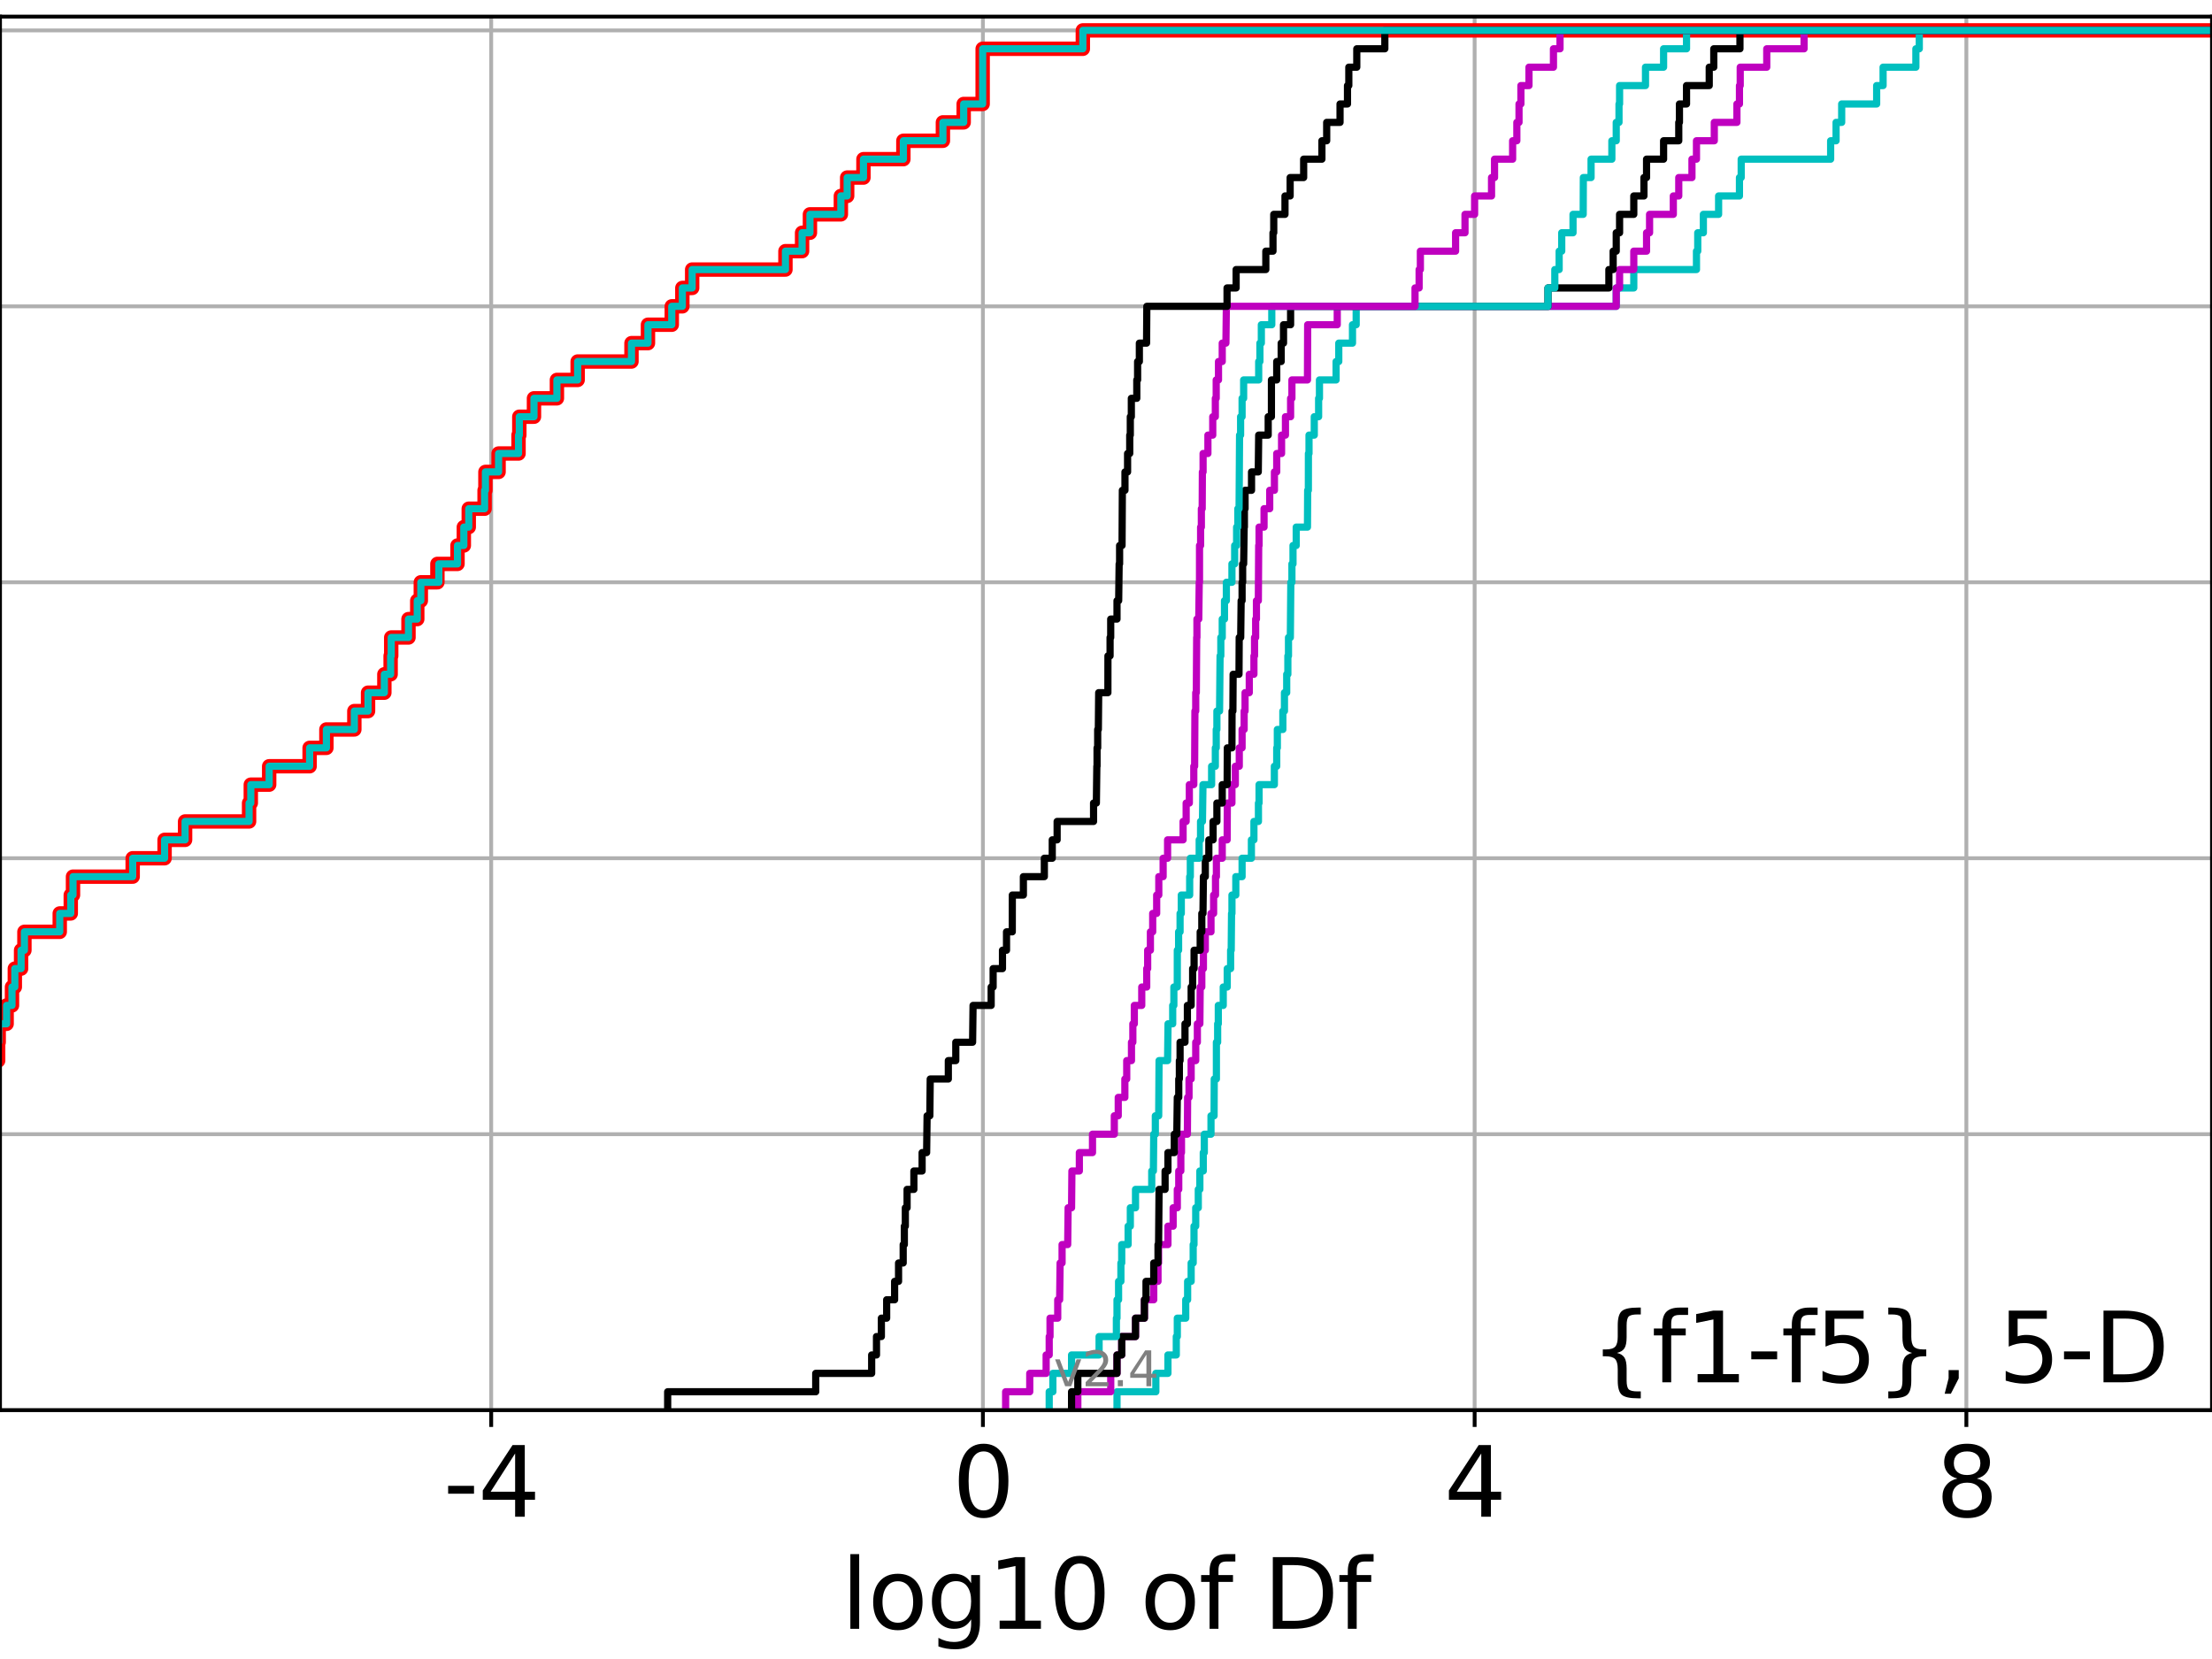 <?xml version="1.0" encoding="utf-8" standalone="no"?>
<!DOCTYPE svg PUBLIC "-//W3C//DTD SVG 1.1//EN"
  "http://www.w3.org/Graphics/SVG/1.1/DTD/svg11.dtd">
<svg height="345.6pt" version="1.1" viewBox="0 0 460.8 345.6" width="460.8pt" xmlns="http://www.w3.org/2000/svg" xmlns:xlink="http://www.w3.org/1999/xlink">
 <defs>
  <style type="text/css">*{stroke-linecap:butt;stroke-linejoin:round;}</style>
 </defs>
 <g id="figure_1">
  <g id="patch_1">
   <path d="M 0 345.6 
L 460.8 345.6 
L 460.8 0 
L 0 0 
z
" style="fill:#ffffff;"/>
  </g>
  <g id="axes_1">
   <g id="patch_2">
    <path d="M 0 293.76 
L 460.8 293.76 
L 460.8 3.456 
L 0 3.456 
z
" style="fill:#ffffff;"/>
   </g>
   <g id="matplotlib.axis_1">
    <g id="xtick_1">
     <g id="line2d_1">
      <path clip-path="url(#p5b09b4a707)" d="M 102.325 293.76 
L 102.325 3.456 
" style="fill:none;stroke:#b0b0b0;stroke-linecap:square;stroke-width:0.8;"/>
     </g>
     <g id="line2d_2">
      <defs>
       <path d="M 0 0 
L 0 3.5 
" id="mb0194fbdca" style="stroke:#000000;stroke-width:0.8;"/>
      </defs>
      <g>
       <use style="stroke:#000000;stroke-width:0.8;" x="102.325" xlink:href="#mb0194fbdca" y="293.76"/>
      </g>
     </g>
     <g id="text_1">
      <!-- -4 -->
      <g transform="translate(92.354 315.957)scale(0.2 -0.2)">
       <defs>
        <path d="M 313 2009 
L 1997 2009 
L 1997 1497 
L 313 1497 
L 313 2009 
z
" id="DejaVuSans-2d" transform="scale(0.016)"/>
        <path d="M 2419 4116 
L 825 1625 
L 2419 1625 
L 2419 4116 
z
M 2253 4666 
L 3047 4666 
L 3047 1625 
L 3713 1625 
L 3713 1100 
L 3047 1100 
L 3047 0 
L 2419 0 
L 2419 1100 
L 313 1100 
L 313 1709 
L 2253 4666 
z
" id="DejaVuSans-34" transform="scale(0.016)"/>
       </defs>
       <use xlink:href="#DejaVuSans-2d"/>
       <use x="36.084" xlink:href="#DejaVuSans-34"/>
      </g>
     </g>
    </g>
    <g id="xtick_2">
     <g id="line2d_3">
      <path clip-path="url(#p5b09b4a707)" d="M 204.76 293.76 
L 204.76 3.456 
" style="fill:none;stroke:#b0b0b0;stroke-linecap:square;stroke-width:0.8;"/>
     </g>
     <g id="line2d_4">
      <g>
       <use style="stroke:#000000;stroke-width:0.8;" x="204.76" xlink:href="#mb0194fbdca" y="293.76"/>
      </g>
     </g>
     <g id="text_2">
      <!-- 0 -->
      <g transform="translate(198.397 315.957)scale(0.2 -0.2)">
       <defs>
        <path d="M 2034 4250 
Q 1547 4250 1301 3770 
Q 1056 3291 1056 2328 
Q 1056 1369 1301 889 
Q 1547 409 2034 409 
Q 2525 409 2770 889 
Q 3016 1369 3016 2328 
Q 3016 3291 2770 3770 
Q 2525 4250 2034 4250 
z
M 2034 4750 
Q 2819 4750 3233 4129 
Q 3647 3509 3647 2328 
Q 3647 1150 3233 529 
Q 2819 -91 2034 -91 
Q 1250 -91 836 529 
Q 422 1150 422 2328 
Q 422 3509 836 4129 
Q 1250 4750 2034 4750 
z
" id="DejaVuSans-30" transform="scale(0.016)"/>
       </defs>
       <use xlink:href="#DejaVuSans-30"/>
      </g>
     </g>
    </g>
    <g id="xtick_3">
     <g id="line2d_5">
      <path clip-path="url(#p5b09b4a707)" d="M 307.195 293.76 
L 307.195 3.456 
" style="fill:none;stroke:#b0b0b0;stroke-linecap:square;stroke-width:0.8;"/>
     </g>
     <g id="line2d_6">
      <g>
       <use style="stroke:#000000;stroke-width:0.8;" x="307.195" xlink:href="#mb0194fbdca" y="293.76"/>
      </g>
     </g>
     <g id="text_3">
      <!-- 4 -->
      <g transform="translate(300.833 315.957)scale(0.2 -0.2)">
       <use xlink:href="#DejaVuSans-34"/>
      </g>
     </g>
    </g>
    <g id="xtick_4">
     <g id="line2d_7">
      <path clip-path="url(#p5b09b4a707)" d="M 409.63 293.76 
L 409.63 3.456 
" style="fill:none;stroke:#b0b0b0;stroke-linecap:square;stroke-width:0.8;"/>
     </g>
     <g id="line2d_8">
      <g>
       <use style="stroke:#000000;stroke-width:0.8;" x="409.63" xlink:href="#mb0194fbdca" y="293.76"/>
      </g>
     </g>
     <g id="text_4">
      <!-- 8 -->
      <g transform="translate(403.268 315.957)scale(0.2 -0.2)">
       <defs>
        <path d="M 2034 2216 
Q 1584 2216 1326 1975 
Q 1069 1734 1069 1313 
Q 1069 891 1326 650 
Q 1584 409 2034 409 
Q 2484 409 2743 651 
Q 3003 894 3003 1313 
Q 3003 1734 2745 1975 
Q 2488 2216 2034 2216 
z
M 1403 2484 
Q 997 2584 770 2862 
Q 544 3141 544 3541 
Q 544 4100 942 4425 
Q 1341 4750 2034 4750 
Q 2731 4750 3128 4425 
Q 3525 4100 3525 3541 
Q 3525 3141 3298 2862 
Q 3072 2584 2669 2484 
Q 3125 2378 3379 2068 
Q 3634 1759 3634 1313 
Q 3634 634 3220 271 
Q 2806 -91 2034 -91 
Q 1263 -91 848 271 
Q 434 634 434 1313 
Q 434 1759 690 2068 
Q 947 2378 1403 2484 
z
M 1172 3481 
Q 1172 3119 1398 2916 
Q 1625 2713 2034 2713 
Q 2441 2713 2670 2916 
Q 2900 3119 2900 3481 
Q 2900 3844 2670 4047 
Q 2441 4250 2034 4250 
Q 1625 4250 1398 4047 
Q 1172 3844 1172 3481 
z
" id="DejaVuSans-38" transform="scale(0.016)"/>
       </defs>
       <use xlink:href="#DejaVuSans-38"/>
      </g>
     </g>
    </g>
    <g id="text_5">
     <!-- log10 of Df -->
     <g transform="translate(175.214 339.313)scale(0.2 -0.2)">
      <defs>
       <path d="M 603 4863 
L 1178 4863 
L 1178 0 
L 603 0 
L 603 4863 
z
" id="DejaVuSans-6c" transform="scale(0.016)"/>
       <path d="M 1959 3097 
Q 1497 3097 1228 2736 
Q 959 2375 959 1747 
Q 959 1119 1226 758 
Q 1494 397 1959 397 
Q 2419 397 2687 759 
Q 2956 1122 2956 1747 
Q 2956 2369 2687 2733 
Q 2419 3097 1959 3097 
z
M 1959 3584 
Q 2709 3584 3137 3096 
Q 3566 2609 3566 1747 
Q 3566 888 3137 398 
Q 2709 -91 1959 -91 
Q 1206 -91 779 398 
Q 353 888 353 1747 
Q 353 2609 779 3096 
Q 1206 3584 1959 3584 
z
" id="DejaVuSans-6f" transform="scale(0.016)"/>
       <path d="M 2906 1791 
Q 2906 2416 2648 2759 
Q 2391 3103 1925 3103 
Q 1463 3103 1205 2759 
Q 947 2416 947 1791 
Q 947 1169 1205 825 
Q 1463 481 1925 481 
Q 2391 481 2648 825 
Q 2906 1169 2906 1791 
z
M 3481 434 
Q 3481 -459 3084 -895 
Q 2688 -1331 1869 -1331 
Q 1566 -1331 1297 -1286 
Q 1028 -1241 775 -1147 
L 775 -588 
Q 1028 -725 1275 -790 
Q 1522 -856 1778 -856 
Q 2344 -856 2625 -561 
Q 2906 -266 2906 331 
L 2906 616 
Q 2728 306 2450 153 
Q 2172 0 1784 0 
Q 1141 0 747 490 
Q 353 981 353 1791 
Q 353 2603 747 3093 
Q 1141 3584 1784 3584 
Q 2172 3584 2450 3431 
Q 2728 3278 2906 2969 
L 2906 3500 
L 3481 3500 
L 3481 434 
z
" id="DejaVuSans-67" transform="scale(0.016)"/>
       <path d="M 794 531 
L 1825 531 
L 1825 4091 
L 703 3866 
L 703 4441 
L 1819 4666 
L 2450 4666 
L 2450 531 
L 3481 531 
L 3481 0 
L 794 0 
L 794 531 
z
" id="DejaVuSans-31" transform="scale(0.016)"/>
       <path id="DejaVuSans-20" transform="scale(0.016)"/>
       <path d="M 2375 4863 
L 2375 4384 
L 1825 4384 
Q 1516 4384 1395 4259 
Q 1275 4134 1275 3809 
L 1275 3500 
L 2222 3500 
L 2222 3053 
L 1275 3053 
L 1275 0 
L 697 0 
L 697 3053 
L 147 3053 
L 147 3500 
L 697 3500 
L 697 3744 
Q 697 4328 969 4595 
Q 1241 4863 1831 4863 
L 2375 4863 
z
" id="DejaVuSans-66" transform="scale(0.016)"/>
       <path d="M 1259 4147 
L 1259 519 
L 2022 519 
Q 2988 519 3436 956 
Q 3884 1394 3884 2338 
Q 3884 3275 3436 3711 
Q 2988 4147 2022 4147 
L 1259 4147 
z
M 628 4666 
L 1925 4666 
Q 3281 4666 3915 4102 
Q 4550 3538 4550 2338 
Q 4550 1131 3912 565 
Q 3275 0 1925 0 
L 628 0 
L 628 4666 
z
" id="DejaVuSans-44" transform="scale(0.016)"/>
      </defs>
      <use xlink:href="#DejaVuSans-6c"/>
      <use x="27.783" xlink:href="#DejaVuSans-6f"/>
      <use x="88.965" xlink:href="#DejaVuSans-67"/>
      <use x="152.441" xlink:href="#DejaVuSans-31"/>
      <use x="216.064" xlink:href="#DejaVuSans-30"/>
      <use x="279.688" xlink:href="#DejaVuSans-20"/>
      <use x="311.475" xlink:href="#DejaVuSans-6f"/>
      <use x="372.656" xlink:href="#DejaVuSans-66"/>
      <use x="407.861" xlink:href="#DejaVuSans-20"/>
      <use x="439.648" xlink:href="#DejaVuSans-44"/>
      <use x="516.65" xlink:href="#DejaVuSans-66"/>
     </g>
    </g>
   </g>
   <g id="matplotlib.axis_2">
    <g id="ytick_1">
     <g id="line2d_9">
      <path clip-path="url(#p5b09b4a707)" d="M 0 293.76 
L 460.8 293.76 
" style="fill:none;stroke:#b0b0b0;stroke-linecap:square;stroke-width:0.8;"/>
     </g>
     <g id="line2d_10">
      <defs>
       <path d="M 0 0 
L -3.5 0 
" id="m410f04c5e7" style="stroke:#000000;stroke-width:0.8;"/>
      </defs>
      <g>
       <use style="stroke:#000000;stroke-width:0.8;" x="0" xlink:href="#m410f04c5e7" y="293.76"/>
      </g>
     </g>
    </g>
    <g id="ytick_2">
     <g id="line2d_11">
      <path clip-path="url(#p5b09b4a707)" d="M 0 236.274 
L 460.8 236.274 
" style="fill:none;stroke:#b0b0b0;stroke-linecap:square;stroke-width:0.8;"/>
     </g>
     <g id="line2d_12">
      <g>
       <use style="stroke:#000000;stroke-width:0.8;" x="0" xlink:href="#m410f04c5e7" y="236.274"/>
      </g>
     </g>
    </g>
    <g id="ytick_3">
     <g id="line2d_13">
      <path clip-path="url(#p5b09b4a707)" d="M 0 178.788 
L 460.8 178.788 
" style="fill:none;stroke:#b0b0b0;stroke-linecap:square;stroke-width:0.8;"/>
     </g>
     <g id="line2d_14">
      <g>
       <use style="stroke:#000000;stroke-width:0.8;" x="0" xlink:href="#m410f04c5e7" y="178.788"/>
      </g>
     </g>
    </g>
    <g id="ytick_4">
     <g id="line2d_15">
      <path clip-path="url(#p5b09b4a707)" d="M 0 121.302 
L 460.8 121.302 
" style="fill:none;stroke:#b0b0b0;stroke-linecap:square;stroke-width:0.8;"/>
     </g>
     <g id="line2d_16">
      <g>
       <use style="stroke:#000000;stroke-width:0.8;" x="0" xlink:href="#m410f04c5e7" y="121.302"/>
      </g>
     </g>
    </g>
    <g id="ytick_5">
     <g id="line2d_17">
      <path clip-path="url(#p5b09b4a707)" d="M 0 63.816 
L 460.8 63.816 
" style="fill:none;stroke:#b0b0b0;stroke-linecap:square;stroke-width:0.8;"/>
     </g>
     <g id="line2d_18">
      <g>
       <use style="stroke:#000000;stroke-width:0.8;" x="0" xlink:href="#m410f04c5e7" y="63.816"/>
      </g>
     </g>
    </g>
    <g id="ytick_6">
     <g id="line2d_19">
      <path clip-path="url(#p5b09b4a707)" d="M 0 6.33 
L 460.8 6.33 
" style="fill:none;stroke:#b0b0b0;stroke-linecap:square;stroke-width:0.8;"/>
     </g>
     <g id="line2d_20">
      <g>
       <use style="stroke:#000000;stroke-width:0.8;" x="0" xlink:href="#m410f04c5e7" y="6.33"/>
      </g>
     </g>
    </g>
   </g>
   <g id="line2d_21">
    <path clip-path="url(#p5b09b4a707)" d="M -1 220.944 
L -0.386 220.944 
L -0.386 217.112 
L -0.274 217.112 
L -0.274 213.28 
L 1.38 213.28 
L 1.38 209.447 
L 2.498 209.447 
L 2.498 205.615 
L 3.089 205.615 
L 3.089 201.782 
L 4.392 201.782 
L 4.392 197.95 
L 5.087 197.95 
L 5.087 194.118 
L 12.445 194.118 
L 12.445 190.285 
L 14.741 190.285 
L 14.741 186.453 
L 15.208 186.453 
L 15.208 182.621 
L 27.639 182.621 
L 27.639 178.788 
L 34.285 178.788 
L 34.285 174.956 
L 38.558 174.956 
L 38.558 171.123 
L 51.888 171.123 
L 51.888 167.291 
L 52.246 167.291 
L 52.246 163.459 
L 56.073 163.459 
L 56.073 159.626 
L 64.498 159.626 
L 64.498 155.794 
L 67.994 155.794 
L 67.994 151.961 
L 73.816 151.961 
L 73.816 148.129 
L 76.673 148.129 
L 76.673 144.297 
L 80.069 144.297 
L 80.069 140.464 
L 81.375 140.464 
L 81.375 136.632 
L 81.498 136.632 
L 81.498 132.799 
L 85.096 132.799 
L 85.096 128.967 
L 86.922 128.967 
L 86.922 125.135 
L 87.664 125.135 
L 87.664 121.302 
L 91.12 121.302 
L 91.12 117.47 
L 95.307 117.47 
L 95.307 113.637 
L 96.624 113.637 
L 96.624 109.805 
L 97.651 109.805 
L 97.651 105.973 
L 100.948 105.973 
L 100.948 102.14 
L 101.123 102.14 
L 101.123 98.308 
L 103.863 98.308 
L 103.863 94.475 
L 108.02 94.475 
L 108.02 90.643 
L 108.183 90.643 
L 108.183 86.811 
L 111.237 86.811 
L 111.237 82.978 
L 116.016 82.978 
L 116.016 79.146 
L 120.334 79.146 
L 120.334 75.313 
L 131.549 75.313 
L 131.549 71.481 
L 134.983 71.481 
L 134.983 67.649 
L 139.942 67.649 
L 139.942 63.816 
L 142.145 63.816 
L 142.145 59.984 
L 144.19 59.984 
L 144.19 56.151 
L 163.622 56.151 
L 163.622 52.319 
L 167.09 52.319 
L 167.09 48.487 
L 168.724 48.487 
L 168.724 44.654 
L 175.167 44.654 
L 175.167 40.822 
L 176.48 40.822 
L 176.48 36.989 
L 179.873 36.989 
L 179.873 33.157 
L 188.19 33.157 
L 188.19 29.325 
L 196.425 29.325 
L 196.425 25.492 
L 200.752 25.492 
L 200.752 21.66 
L 204.704 21.66 
L 204.707 10.163 
L 225.576 10.163 
L 225.576 6.33 
L 225.576 6.33 
L 460.8 6.33 
L 460.8 6.33 
" style="fill:none;stroke:#ff0000;stroke-linecap:square;stroke-width:3;"/>
   </g>
   <g id="line2d_22">
    <path clip-path="url(#p5b09b4a707)" d="M 232.693 293.76 
L 232.693 289.928 
L 240.784 289.928 
L 240.784 286.095 
L 243.301 286.095 
L 243.301 282.263 
L 245.044 282.263 
L 245.044 278.43 
L 245.255 278.43 
L 245.255 274.598 
L 247.009 274.598 
L 247.009 270.766 
L 247.404 270.766 
L 247.404 266.933 
L 248.139 266.933 
L 248.139 263.101 
L 248.563 263.101 
L 248.563 259.268 
L 248.732 259.268 
L 248.732 255.436 
L 249.091 255.436 
L 249.091 251.604 
L 249.626 251.604 
L 249.626 247.771 
L 249.953 247.771 
L 249.953 243.939 
L 250.663 243.939 
L 250.663 240.106 
L 250.881 240.106 
L 250.881 236.274 
L 252.272 236.274 
L 252.272 232.442 
L 252.916 232.442 
L 252.95 224.777 
L 253.398 224.777 
L 253.398 217.112 
L 253.659 217.112 
L 253.659 213.28 
L 253.795 213.28 
L 253.795 209.447 
L 254.823 209.447 
L 254.823 205.615 
L 255.655 205.615 
L 255.655 201.782 
L 256.36 201.782 
L 256.36 197.95 
L 256.484 197.95 
L 256.555 190.285 
L 256.64 190.285 
L 256.64 186.453 
L 257.442 186.453 
L 257.442 182.621 
L 258.749 182.621 
L 258.749 178.788 
L 260.689 178.788 
L 260.689 174.956 
L 261.217 174.956 
L 261.217 171.123 
L 262.157 171.123 
L 262.157 167.291 
L 262.287 167.291 
L 262.287 163.459 
L 265.473 163.459 
L 265.473 159.626 
L 265.965 159.626 
L 265.965 155.794 
L 266.093 155.794 
L 266.093 151.961 
L 267.24 151.961 
L 267.24 148.129 
L 267.575 148.129 
L 267.575 144.297 
L 268.044 144.297 
L 268.044 140.464 
L 268.285 140.464 
L 268.285 136.632 
L 268.415 136.632 
L 268.415 132.799 
L 268.802 132.799 
L 268.903 121.302 
L 269.132 121.302 
L 269.132 117.47 
L 269.357 117.47 
L 269.357 113.637 
L 270.027 113.637 
L 270.027 109.805 
L 272.37 109.805 
L 272.411 102.14 
L 272.557 102.14 
L 272.568 94.475 
L 272.692 94.475 
L 272.692 90.643 
L 273.788 90.643 
L 273.788 86.811 
L 274.692 86.811 
L 274.692 82.978 
L 274.867 82.978 
L 274.867 79.146 
L 278.334 79.146 
L 278.334 75.313 
L 278.892 75.313 
L 278.892 71.481 
L 281.749 71.481 
L 281.749 67.649 
L 282.518 67.649 
L 282.518 63.816 
L 336.693 63.816 
L 336.693 59.984 
L 340.348 59.984 
L 340.348 56.151 
L 353.406 56.151 
L 353.406 52.319 
L 353.672 52.319 
L 353.672 48.487 
L 354.842 48.487 
L 354.842 44.654 
L 358.017 44.654 
L 358.017 40.822 
L 362.361 40.822 
L 362.361 36.989 
L 362.723 36.989 
L 362.723 33.157 
L 381.357 33.157 
L 381.357 29.325 
L 382.488 29.325 
L 382.488 25.492 
L 383.656 25.492 
L 383.656 21.66 
L 390.942 21.66 
L 390.942 17.827 
L 392.282 17.827 
L 392.282 13.995 
L 399.112 13.995 
L 399.112 10.163 
L 399.823 10.163 
L 399.823 6.33 
L 399.823 6.33 
L 460.8 6.33 
L 460.8 6.33 
" style="fill:none;stroke:#00bfbf;stroke-linecap:square;stroke-width:1.5;"/>
   </g>
   <g id="line2d_23">
    <path clip-path="url(#p5b09b4a707)" d="M 224.532 293.76 
L 224.532 289.928 
L 231.388 289.928 
L 231.388 286.095 
L 232.693 286.095 
L 232.693 282.263 
L 233.677 282.263 
L 233.677 278.43 
L 236.549 278.43 
L 236.549 274.598 
L 238.403 274.598 
L 238.403 270.766 
L 240.346 270.766 
L 240.346 266.933 
L 241.235 266.933 
L 241.235 263.101 
L 241.355 263.101 
L 241.355 259.268 
L 243.301 259.268 
L 243.301 255.436 
L 244.387 255.436 
L 244.387 251.604 
L 245.255 251.604 
L 245.255 247.771 
L 245.555 247.771 
L 245.555 243.939 
L 245.988 243.939 
L 245.988 240.106 
L 246.123 240.106 
L 246.123 236.274 
L 247.355 236.274 
L 247.404 228.609 
L 247.695 228.609 
L 247.695 224.777 
L 248.139 224.777 
L 248.139 220.944 
L 249.092 220.944 
L 249.092 217.112 
L 249.432 217.112 
L 249.432 213.28 
L 249.953 213.28 
L 250.022 205.615 
L 250.358 205.615 
L 250.358 201.782 
L 250.692 201.782 
L 250.692 197.95 
L 251.089 197.95 
L 251.089 194.118 
L 252.272 194.118 
L 252.272 190.285 
L 252.819 190.285 
L 252.819 186.453 
L 253.213 186.453 
L 253.213 182.621 
L 253.398 182.621 
L 253.398 178.788 
L 254.615 178.788 
L 254.615 174.956 
L 255.636 174.956 
L 255.675 167.291 
L 256.634 167.291 
L 256.634 163.459 
L 257.342 163.459 
L 257.342 159.626 
L 258.164 159.626 
L 258.164 155.794 
L 258.749 155.794 
L 258.749 151.961 
L 259.179 151.961 
L 259.179 148.129 
L 259.369 148.129 
L 259.369 144.297 
L 260.246 144.297 
L 260.246 140.464 
L 261.217 140.464 
L 261.217 136.632 
L 261.343 136.632 
L 261.343 132.799 
L 261.576 132.799 
L 261.576 128.967 
L 261.74 128.967 
L 261.74 125.135 
L 262.136 125.135 
L 262.209 113.637 
L 262.287 113.637 
L 262.287 109.805 
L 263.325 109.805 
L 263.325 105.973 
L 264.505 105.973 
L 264.505 102.14 
L 265.486 102.14 
L 265.486 98.308 
L 265.965 98.308 
L 265.965 94.475 
L 266.974 94.475 
L 266.974 90.643 
L 267.783 90.643 
L 267.783 86.811 
L 268.856 86.811 
L 268.856 82.978 
L 269.132 82.978 
L 269.132 79.146 
L 272.37 79.146 
L 272.411 67.649 
L 278.573 67.649 
L 278.573 63.816 
L 336.693 63.816 
L 336.693 59.984 
L 337.389 59.984 
L 337.389 56.151 
L 340.348 56.151 
L 340.348 52.319 
L 343.008 52.319 
L 343.008 48.487 
L 343.636 48.487 
L 343.636 44.654 
L 348.583 44.654 
L 348.583 40.822 
L 349.717 40.822 
L 349.717 36.989 
L 352.466 36.989 
L 352.466 33.157 
L 353.406 33.157 
L 353.406 29.325 
L 357.119 29.325 
L 357.119 25.492 
L 361.833 25.492 
L 361.833 21.66 
L 362.362 21.66 
L 362.362 17.827 
L 362.521 17.827 
L 362.521 13.995 
L 368.047 13.995 
L 368.047 10.163 
L 375.823 10.163 
L 375.823 6.33 
L 375.823 6.33 
L 460.8 6.33 
L 460.8 6.33 
" style="fill:none;stroke:#bf00bf;stroke-linecap:square;stroke-width:1.5;"/>
   </g>
   <g id="line2d_24">
    <path clip-path="url(#p5b09b4a707)" d="M 223.226 293.76 
L 223.226 289.928 
L 224.532 289.928 
L 224.532 286.095 
L 232.693 286.095 
L 232.693 282.263 
L 233.677 282.263 
L 233.677 278.43 
L 236.549 278.43 
L 236.549 274.598 
L 238.403 274.598 
L 238.403 270.766 
L 238.737 270.766 
L 238.737 266.933 
L 240.346 266.933 
L 240.346 263.101 
L 241.235 263.101 
L 241.235 259.268 
L 241.355 259.268 
L 241.455 247.771 
L 242.71 247.771 
L 242.71 243.939 
L 243.301 243.939 
L 243.301 240.106 
L 244.63 240.106 
L 244.63 236.274 
L 245.15 236.274 
L 245.255 228.609 
L 245.555 228.609 
L 245.555 224.777 
L 245.683 224.777 
L 245.683 220.944 
L 245.831 220.944 
L 245.831 217.112 
L 246.855 217.112 
L 246.855 213.28 
L 247.355 213.28 
L 247.355 209.447 
L 248.139 209.447 
L 248.139 205.615 
L 248.45 205.615 
L 248.45 201.782 
L 248.75 201.782 
L 248.75 197.95 
L 250.022 197.95 
L 250.022 194.118 
L 250.358 194.118 
L 250.358 190.285 
L 250.602 190.285 
L 250.692 182.621 
L 251.089 182.621 
L 251.089 178.788 
L 251.824 178.788 
L 251.824 174.956 
L 252.706 174.956 
L 252.706 171.123 
L 253.501 171.123 
L 253.501 167.291 
L 254.615 167.291 
L 254.615 163.459 
L 255.636 163.459 
L 255.675 155.794 
L 256.634 155.794 
L 256.66 148.129 
L 256.835 148.129 
L 256.882 140.464 
L 258.107 140.464 
L 258.149 132.799 
L 258.461 132.799 
L 258.551 125.135 
L 258.749 125.135 
L 258.749 121.302 
L 258.867 121.302 
L 258.867 117.47 
L 259.074 117.47 
L 259.179 109.805 
L 259.228 109.805 
L 259.228 105.973 
L 259.369 105.973 
L 259.369 102.14 
L 260.717 102.14 
L 260.717 98.308 
L 262.121 98.308 
L 262.209 90.643 
L 264.188 90.643 
L 264.188 86.811 
L 264.859 86.811 
L 264.865 79.146 
L 265.965 79.146 
L 265.965 75.313 
L 266.894 75.313 
L 266.894 71.481 
L 267.381 71.481 
L 267.381 67.649 
L 268.856 67.649 
L 268.856 63.816 
L 322.475 63.816 
L 322.475 59.984 
L 335.158 59.984 
L 335.158 56.151 
L 336.05 56.151 
L 336.05 52.319 
L 336.693 52.319 
L 336.693 48.487 
L 337.389 48.487 
L 337.389 44.654 
L 340.348 44.654 
L 340.348 40.822 
L 342.464 40.822 
L 342.464 36.989 
L 343.008 36.989 
L 343.008 33.157 
L 346.556 33.157 
L 346.556 29.325 
L 349.717 29.325 
L 349.717 25.492 
L 349.859 25.492 
L 349.859 21.66 
L 351.335 21.66 
L 351.335 17.827 
L 356.064 17.827 
L 356.064 13.995 
L 357.012 13.995 
L 357.012 10.163 
L 362.463 10.163 
L 362.463 6.33 
L 362.463 6.33 
L 460.8 6.33 
L 460.8 6.33 
" style="fill:none;stroke:#000000;stroke-linecap:square;stroke-width:1.5;"/>
   </g>
   <g id="line2d_25">
    <path clip-path="url(#p5b09b4a707)" d="M 218.569 293.76 
L 218.569 289.928 
L 219.331 289.928 
L 219.331 286.095 
L 223.226 286.095 
L 223.226 282.263 
L 228.961 282.263 
L 228.961 278.43 
L 232.565 278.43 
L 232.565 274.598 
L 232.693 274.598 
L 232.693 270.766 
L 233.02 270.766 
L 233.02 266.933 
L 233.505 266.933 
L 233.505 263.101 
L 233.677 263.101 
L 233.677 259.268 
L 235.008 259.268 
L 235.008 255.436 
L 235.469 255.436 
L 235.469 251.604 
L 236.549 251.604 
L 236.549 247.771 
L 239.927 247.771 
L 239.927 243.939 
L 240.274 243.939 
L 240.346 236.274 
L 240.678 236.274 
L 240.678 232.442 
L 241.377 232.442 
L 241.455 220.944 
L 243.23 220.944 
L 243.324 213.28 
L 244.294 213.28 
L 244.294 209.447 
L 244.538 209.447 
L 244.538 205.615 
L 245.247 205.615 
L 245.255 197.95 
L 245.524 197.95 
L 245.524 194.118 
L 245.831 194.118 
L 245.831 190.285 
L 246.086 190.285 
L 246.086 186.453 
L 247.831 186.453 
L 247.831 182.621 
L 247.966 182.621 
L 247.966 178.788 
L 249.815 178.788 
L 249.815 174.956 
L 250.095 174.956 
L 250.095 171.123 
L 250.492 171.123 
L 250.602 163.459 
L 252.401 163.459 
L 252.401 159.626 
L 253.177 159.626 
L 253.177 155.794 
L 253.366 155.794 
L 253.366 151.961 
L 253.501 151.961 
L 253.501 148.129 
L 254.057 148.129 
L 254.164 136.632 
L 254.319 136.632 
L 254.319 132.799 
L 254.615 132.799 
L 254.615 128.967 
L 255.084 128.967 
L 255.084 125.135 
L 255.473 125.135 
L 255.473 121.302 
L 256.634 121.302 
L 256.634 117.47 
L 257.205 117.47 
L 257.205 113.637 
L 257.608 113.637 
L 257.608 109.805 
L 257.864 109.805 
L 257.864 105.973 
L 258.123 105.973 
L 258.224 90.643 
L 258.44 90.643 
L 258.44 86.811 
L 258.749 86.811 
L 258.749 82.978 
L 259.074 82.978 
L 259.074 79.146 
L 262.209 79.146 
L 262.209 75.313 
L 262.462 75.313 
L 262.462 71.481 
L 262.761 71.481 
L 262.761 67.649 
L 264.936 67.649 
L 264.936 63.816 
L 322.475 63.816 
L 322.475 59.984 
L 323.897 59.984 
L 323.897 56.151 
L 324.8 56.151 
L 324.8 52.319 
L 325.338 52.319 
L 325.338 48.487 
L 327.69 48.487 
L 327.69 44.654 
L 329.809 44.654 
L 329.839 36.989 
L 331.45 36.989 
L 331.45 33.157 
L 335.779 33.157 
L 335.779 29.325 
L 336.693 29.325 
L 336.693 25.492 
L 337.268 25.492 
L 337.268 21.66 
L 337.389 21.66 
L 337.389 17.827 
L 342.787 17.827 
L 342.787 13.995 
L 346.556 13.995 
L 346.556 10.163 
L 351.335 10.163 
L 351.335 6.33 
L 351.335 6.33 
L 460.8 6.33 
L 460.8 6.33 
" style="fill:none;stroke:#00bfbf;stroke-linecap:square;stroke-width:1.5;"/>
   </g>
   <g id="line2d_26">
    <path clip-path="url(#p5b09b4a707)" d="M 209.491 293.76 
L 209.491 289.928 
L 214.515 289.928 
L 214.515 286.095 
L 217.93 286.095 
L 217.93 282.263 
L 218.569 282.263 
L 218.569 278.43 
L 218.738 278.43 
L 218.738 274.598 
L 220.345 274.598 
L 220.345 270.766 
L 220.744 270.766 
L 220.84 263.101 
L 221.251 263.101 
L 221.251 259.268 
L 222.42 259.268 
L 222.509 251.604 
L 223.226 251.604 
L 223.298 243.939 
L 224.848 243.939 
L 224.848 240.106 
L 227.587 240.106 
L 227.587 236.274 
L 232.132 236.274 
L 232.132 232.442 
L 232.951 232.442 
L 232.951 228.609 
L 234.329 228.609 
L 234.329 224.777 
L 234.718 224.777 
L 234.718 220.944 
L 235.708 220.944 
L 235.708 217.112 
L 235.994 217.112 
L 235.994 213.28 
L 236.301 213.28 
L 236.301 209.447 
L 237.847 209.447 
L 237.847 205.615 
L 238.882 205.615 
L 238.882 201.782 
L 239.081 201.782 
L 239.081 197.95 
L 239.65 197.95 
L 239.65 194.118 
L 240.127 194.118 
L 240.127 190.285 
L 240.956 190.285 
L 240.956 186.453 
L 241.398 186.453 
L 241.398 182.621 
L 242.302 182.621 
L 242.302 178.788 
L 243.23 178.788 
L 243.23 174.956 
L 246.459 174.956 
L 246.459 171.123 
L 247.098 171.123 
L 247.098 167.291 
L 247.761 167.291 
L 247.761 163.459 
L 248.688 163.459 
L 248.688 159.626 
L 248.864 159.626 
L 248.923 148.129 
L 249.092 148.129 
L 249.092 144.297 
L 249.215 144.297 
L 249.291 132.799 
L 249.343 132.799 
L 249.343 128.967 
L 249.725 128.967 
L 249.821 121.302 
L 249.878 121.302 
L 249.883 113.637 
L 250.109 113.637 
L 250.109 109.805 
L 250.266 109.805 
L 250.266 105.973 
L 250.438 105.973 
L 250.477 98.308 
L 250.625 98.308 
L 250.625 94.475 
L 251.63 94.475 
L 251.63 90.643 
L 252.637 90.643 
L 252.637 86.811 
L 253.177 86.811 
L 253.177 82.978 
L 253.358 82.978 
L 253.358 79.146 
L 253.835 79.146 
L 253.835 75.313 
L 254.615 75.313 
L 254.615 71.481 
L 255.381 71.481 
L 255.473 63.816 
L 294.777 63.816 
L 294.777 59.984 
L 295.629 59.984 
L 295.629 56.151 
L 295.89 56.151 
L 295.89 52.319 
L 303.227 52.319 
L 303.227 48.487 
L 305.187 48.487 
L 305.187 44.654 
L 307.187 44.654 
L 307.187 40.822 
L 310.714 40.822 
L 310.714 36.989 
L 311.339 36.989 
L 311.339 33.157 
L 315.108 33.157 
L 315.108 29.325 
L 315.985 29.325 
L 315.985 25.492 
L 316.44 25.492 
L 316.44 21.66 
L 316.832 21.66 
L 316.832 17.827 
L 318.514 17.827 
L 318.514 13.995 
L 323.614 13.995 
L 323.614 10.163 
L 324.98 10.163 
L 324.98 6.33 
L 324.98 6.33 
L 460.8 6.33 
L 460.8 6.33 
" style="fill:none;stroke:#bf00bf;stroke-linecap:square;stroke-width:1.5;"/>
   </g>
   <g id="line2d_27">
    <path clip-path="url(#p5b09b4a707)" d="M 139.088 293.76 
L 139.088 289.928 
L 169.931 289.928 
L 169.931 286.095 
L 181.583 286.095 
L 181.583 282.263 
L 182.59 282.263 
L 182.59 278.43 
L 183.606 278.43 
L 183.606 274.598 
L 184.708 274.598 
L 184.708 270.766 
L 186.365 270.766 
L 186.365 266.933 
L 187.186 266.933 
L 187.186 263.101 
L 188.15 263.101 
L 188.15 259.268 
L 188.391 259.268 
L 188.391 255.436 
L 188.598 255.436 
L 188.598 251.604 
L 188.963 251.604 
L 188.963 247.771 
L 190.378 247.771 
L 190.378 243.939 
L 192.093 243.939 
L 192.093 240.106 
L 193.034 240.106 
L 193.131 232.442 
L 193.702 232.442 
L 193.782 224.777 
L 197.555 224.777 
L 197.555 220.944 
L 199.108 220.944 
L 199.108 217.112 
L 202.609 217.112 
L 202.706 209.447 
L 206.477 209.447 
L 206.477 205.615 
L 206.888 205.615 
L 206.888 201.782 
L 208.834 201.782 
L 208.834 197.95 
L 209.676 197.95 
L 209.676 194.118 
L 210.874 194.118 
L 210.885 186.453 
L 213.189 186.453 
L 213.189 182.621 
L 217.557 182.621 
L 217.557 178.788 
L 219.204 178.788 
L 219.204 174.956 
L 220.22 174.956 
L 220.22 171.123 
L 227.809 171.123 
L 227.809 167.291 
L 228.395 167.291 
L 228.491 159.626 
L 228.536 159.626 
L 228.536 155.794 
L 228.669 155.794 
L 228.669 151.961 
L 228.806 151.961 
L 228.878 144.297 
L 230.794 144.297 
L 230.805 136.632 
L 231.249 136.632 
L 231.249 132.799 
L 231.381 132.799 
L 231.381 128.967 
L 232.693 128.967 
L 232.693 125.135 
L 233.041 125.135 
L 233.138 117.47 
L 233.233 117.47 
L 233.233 113.637 
L 233.743 113.637 
L 233.808 102.14 
L 234.352 102.14 
L 234.352 98.308 
L 234.896 98.308 
L 234.896 94.475 
L 235.342 94.475 
L 235.342 90.643 
L 235.463 90.643 
L 235.463 86.811 
L 235.679 86.811 
L 235.679 82.978 
L 236.814 82.978 
L 236.814 79.146 
L 236.985 79.146 
L 236.985 75.313 
L 237.35 75.313 
L 237.35 71.481 
L 238.852 71.481 
L 238.905 63.816 
L 255.616 63.816 
L 255.616 59.984 
L 257.507 59.984 
L 257.507 56.151 
L 263.695 56.151 
L 263.695 52.319 
L 265.187 52.319 
L 265.187 48.487 
L 265.346 48.487 
L 265.346 44.654 
L 267.687 44.654 
L 267.687 40.822 
L 268.76 40.822 
L 268.76 36.989 
L 271.575 36.989 
L 271.575 33.157 
L 275.377 33.157 
L 275.377 29.325 
L 276.374 29.325 
L 276.374 25.492 
L 279.155 25.492 
L 279.155 21.66 
L 280.708 21.66 
L 280.708 17.827 
L 280.984 17.827 
L 280.984 13.995 
L 282.644 13.995 
L 282.644 10.163 
L 288.486 10.163 
L 288.486 6.33 
L 288.486 6.33 
L 460.8 6.33 
L 460.8 6.33 
" style="fill:none;stroke:#000000;stroke-linecap:square;stroke-width:1.5;"/>
   </g>
   <g id="line2d_28">
    <path clip-path="url(#p5b09b4a707)" d="M -1 220.944 
L -0.386 220.944 
L -0.386 217.112 
L -0.274 217.112 
L -0.274 213.28 
L 1.38 213.28 
L 1.38 209.447 
L 2.498 209.447 
L 2.498 205.615 
L 3.089 205.615 
L 3.089 201.782 
L 4.392 201.782 
L 4.392 197.95 
L 5.087 197.95 
L 5.087 194.118 
L 12.445 194.118 
L 12.445 190.285 
L 14.741 190.285 
L 14.741 186.453 
L 15.208 186.453 
L 15.208 182.621 
L 27.639 182.621 
L 27.639 178.788 
L 34.285 178.788 
L 34.285 174.956 
L 38.558 174.956 
L 38.558 171.123 
L 51.888 171.123 
L 51.888 167.291 
L 52.246 167.291 
L 52.246 163.459 
L 56.073 163.459 
L 56.073 159.626 
L 64.498 159.626 
L 64.498 155.794 
L 67.994 155.794 
L 67.994 151.961 
L 73.816 151.961 
L 73.816 148.129 
L 76.673 148.129 
L 76.673 144.297 
L 80.069 144.297 
L 80.069 140.464 
L 81.375 140.464 
L 81.375 136.632 
L 81.498 136.632 
L 81.498 132.799 
L 85.096 132.799 
L 85.096 128.967 
L 86.922 128.967 
L 86.922 125.135 
L 87.664 125.135 
L 87.664 121.302 
L 91.415 121.302 
L 91.415 117.47 
L 95.307 117.47 
L 95.307 113.637 
L 96.624 113.637 
L 96.624 109.805 
L 97.651 109.805 
L 97.651 105.973 
L 100.948 105.973 
L 100.948 102.14 
L 101.123 102.14 
L 101.123 98.308 
L 103.863 98.308 
L 103.863 94.475 
L 108.02 94.475 
L 108.02 90.643 
L 108.183 90.643 
L 108.183 86.811 
L 111.237 86.811 
L 111.237 82.978 
L 116.016 82.978 
L 116.016 79.146 
L 120.334 79.146 
L 120.334 75.313 
L 131.549 75.313 
L 131.549 71.481 
L 134.983 71.481 
L 134.983 67.649 
L 139.942 67.649 
L 139.942 63.816 
L 142.145 63.816 
L 142.145 59.984 
L 144.19 59.984 
L 144.19 56.151 
L 163.622 56.151 
L 163.622 52.319 
L 167.095 52.319 
L 167.095 48.487 
L 168.726 48.487 
L 168.726 44.654 
L 175.167 44.654 
L 175.167 40.822 
L 176.48 40.822 
L 176.48 36.989 
L 179.873 36.989 
L 179.873 33.157 
L 188.19 33.157 
L 188.19 29.325 
L 196.425 29.325 
L 196.425 25.492 
L 200.752 25.492 
L 200.752 21.66 
L 204.704 21.66 
L 204.707 10.163 
L 225.576 10.163 
L 225.576 6.33 
L 225.576 6.33 
L 460.8 6.33 
L 460.8 6.33 
" style="fill:none;stroke:#00bfbf;stroke-linecap:square;stroke-width:1.5;"/>
   </g>
   <g id="patch_3">
    <path d="M 0 293.76 
L 0 3.456 
" style="fill:none;stroke:#000000;stroke-linecap:square;stroke-linejoin:miter;stroke-width:0.8;"/>
   </g>
   <g id="patch_4">
    <path d="M 460.8 293.76 
L 460.8 3.456 
" style="fill:none;stroke:#000000;stroke-linecap:square;stroke-linejoin:miter;stroke-width:0.8;"/>
   </g>
   <g id="patch_5">
    <path d="M 0 293.76 
L 460.8 293.76 
" style="fill:none;stroke:#000000;stroke-linecap:square;stroke-linejoin:miter;stroke-width:0.8;"/>
   </g>
   <g id="patch_6">
    <path d="M 0 3.456 
L 460.8 3.456 
" style="fill:none;stroke:#000000;stroke-linecap:square;stroke-linejoin:miter;stroke-width:0.8;"/>
   </g>
   <g id="text_6">
    <!-- {f1-f5}, 5-D -->
    <g transform="translate(331.334 287.954)scale(0.2 -0.2)">
     <defs>
      <path d="M 3272 -594 
L 3272 -1044 
L 3078 -1044 
Q 2300 -1044 2036 -812 
Q 1772 -581 1772 109 
L 1772 856 
Q 1772 1328 1603 1509 
Q 1434 1691 991 1691 
L 800 1691 
L 800 2138 
L 991 2138 
Q 1438 2138 1605 2317 
Q 1772 2497 1772 2963 
L 1772 3713 
Q 1772 4403 2036 4633 
Q 2300 4863 3078 4863 
L 3272 4863 
L 3272 4416 
L 3059 4416 
Q 2619 4416 2484 4278 
Q 2350 4141 2350 3700 
L 2350 2925 
Q 2350 2434 2208 2212 
Q 2066 1991 1722 1913 
Q 2069 1828 2209 1606 
Q 2350 1384 2350 897 
L 2350 122 
Q 2350 -319 2484 -456 
Q 2619 -594 3059 -594 
L 3272 -594 
z
" id="DejaVuSans-7b" transform="scale(0.016)"/>
      <path d="M 691 4666 
L 3169 4666 
L 3169 4134 
L 1269 4134 
L 1269 2991 
Q 1406 3038 1543 3061 
Q 1681 3084 1819 3084 
Q 2600 3084 3056 2656 
Q 3513 2228 3513 1497 
Q 3513 744 3044 326 
Q 2575 -91 1722 -91 
Q 1428 -91 1123 -41 
Q 819 9 494 109 
L 494 744 
Q 775 591 1075 516 
Q 1375 441 1709 441 
Q 2250 441 2565 725 
Q 2881 1009 2881 1497 
Q 2881 1984 2565 2268 
Q 2250 2553 1709 2553 
Q 1456 2553 1204 2497 
Q 953 2441 691 2322 
L 691 4666 
z
" id="DejaVuSans-35" transform="scale(0.016)"/>
      <path d="M 800 -594 
L 1019 -594 
Q 1456 -594 1589 -459 
Q 1722 -325 1722 122 
L 1722 897 
Q 1722 1384 1862 1606 
Q 2003 1828 2350 1913 
Q 2003 1991 1862 2212 
Q 1722 2434 1722 2925 
L 1722 3700 
Q 1722 4144 1589 4280 
Q 1456 4416 1019 4416 
L 800 4416 
L 800 4863 
L 997 4863 
Q 1775 4863 2036 4633 
Q 2297 4403 2297 3713 
L 2297 2963 
Q 2297 2497 2465 2317 
Q 2634 2138 3078 2138 
L 3272 2138 
L 3272 1691 
L 3078 1691 
Q 2634 1691 2465 1509 
Q 2297 1328 2297 856 
L 2297 109 
Q 2297 -581 2036 -812 
Q 1775 -1044 997 -1044 
L 800 -1044 
L 800 -594 
z
" id="DejaVuSans-7d" transform="scale(0.016)"/>
      <path d="M 750 794 
L 1409 794 
L 1409 256 
L 897 -744 
L 494 -744 
L 750 256 
L 750 794 
z
" id="DejaVuSans-2c" transform="scale(0.016)"/>
     </defs>
     <use xlink:href="#DejaVuSans-7b"/>
     <use x="63.623" xlink:href="#DejaVuSans-66"/>
     <use x="98.828" xlink:href="#DejaVuSans-31"/>
     <use x="162.451" xlink:href="#DejaVuSans-2d"/>
     <use x="198.535" xlink:href="#DejaVuSans-66"/>
     <use x="233.74" xlink:href="#DejaVuSans-35"/>
     <use x="297.363" xlink:href="#DejaVuSans-7d"/>
     <use x="360.986" xlink:href="#DejaVuSans-2c"/>
     <use x="392.773" xlink:href="#DejaVuSans-20"/>
     <use x="424.561" xlink:href="#DejaVuSans-35"/>
     <use x="488.184" xlink:href="#DejaVuSans-2d"/>
     <use x="524.268" xlink:href="#DejaVuSans-44"/>
    </g>
   </g>
   <g id="text_7">
    <!-- v2.4 -->
    <g style="fill:#808080;" transform="translate(219.489 288.777)scale(0.1 -0.1)">
     <defs>
      <path d="M 191 3500 
L 800 3500 
L 1894 563 
L 2988 3500 
L 3597 3500 
L 2284 0 
L 1503 0 
L 191 3500 
z
" id="DejaVuSans-76" transform="scale(0.016)"/>
      <path d="M 1228 531 
L 3431 531 
L 3431 0 
L 469 0 
L 469 531 
Q 828 903 1448 1529 
Q 2069 2156 2228 2338 
Q 2531 2678 2651 2914 
Q 2772 3150 2772 3378 
Q 2772 3750 2511 3984 
Q 2250 4219 1831 4219 
Q 1534 4219 1204 4116 
Q 875 4013 500 3803 
L 500 4441 
Q 881 4594 1212 4672 
Q 1544 4750 1819 4750 
Q 2544 4750 2975 4387 
Q 3406 4025 3406 3419 
Q 3406 3131 3298 2873 
Q 3191 2616 2906 2266 
Q 2828 2175 2409 1742 
Q 1991 1309 1228 531 
z
" id="DejaVuSans-32" transform="scale(0.016)"/>
      <path d="M 684 794 
L 1344 794 
L 1344 0 
L 684 0 
L 684 794 
z
" id="DejaVuSans-2e" transform="scale(0.016)"/>
     </defs>
     <use xlink:href="#DejaVuSans-76"/>
     <use x="59.18" xlink:href="#DejaVuSans-32"/>
     <use x="122.803" xlink:href="#DejaVuSans-2e"/>
     <use x="154.59" xlink:href="#DejaVuSans-34"/>
    </g>
   </g>
  </g>
 </g>
 <defs>
  <clipPath id="p5b09b4a707">
   <rect height="290.304" width="460.8" x="0" y="3.456"/>
  </clipPath>
 </defs>
</svg>
